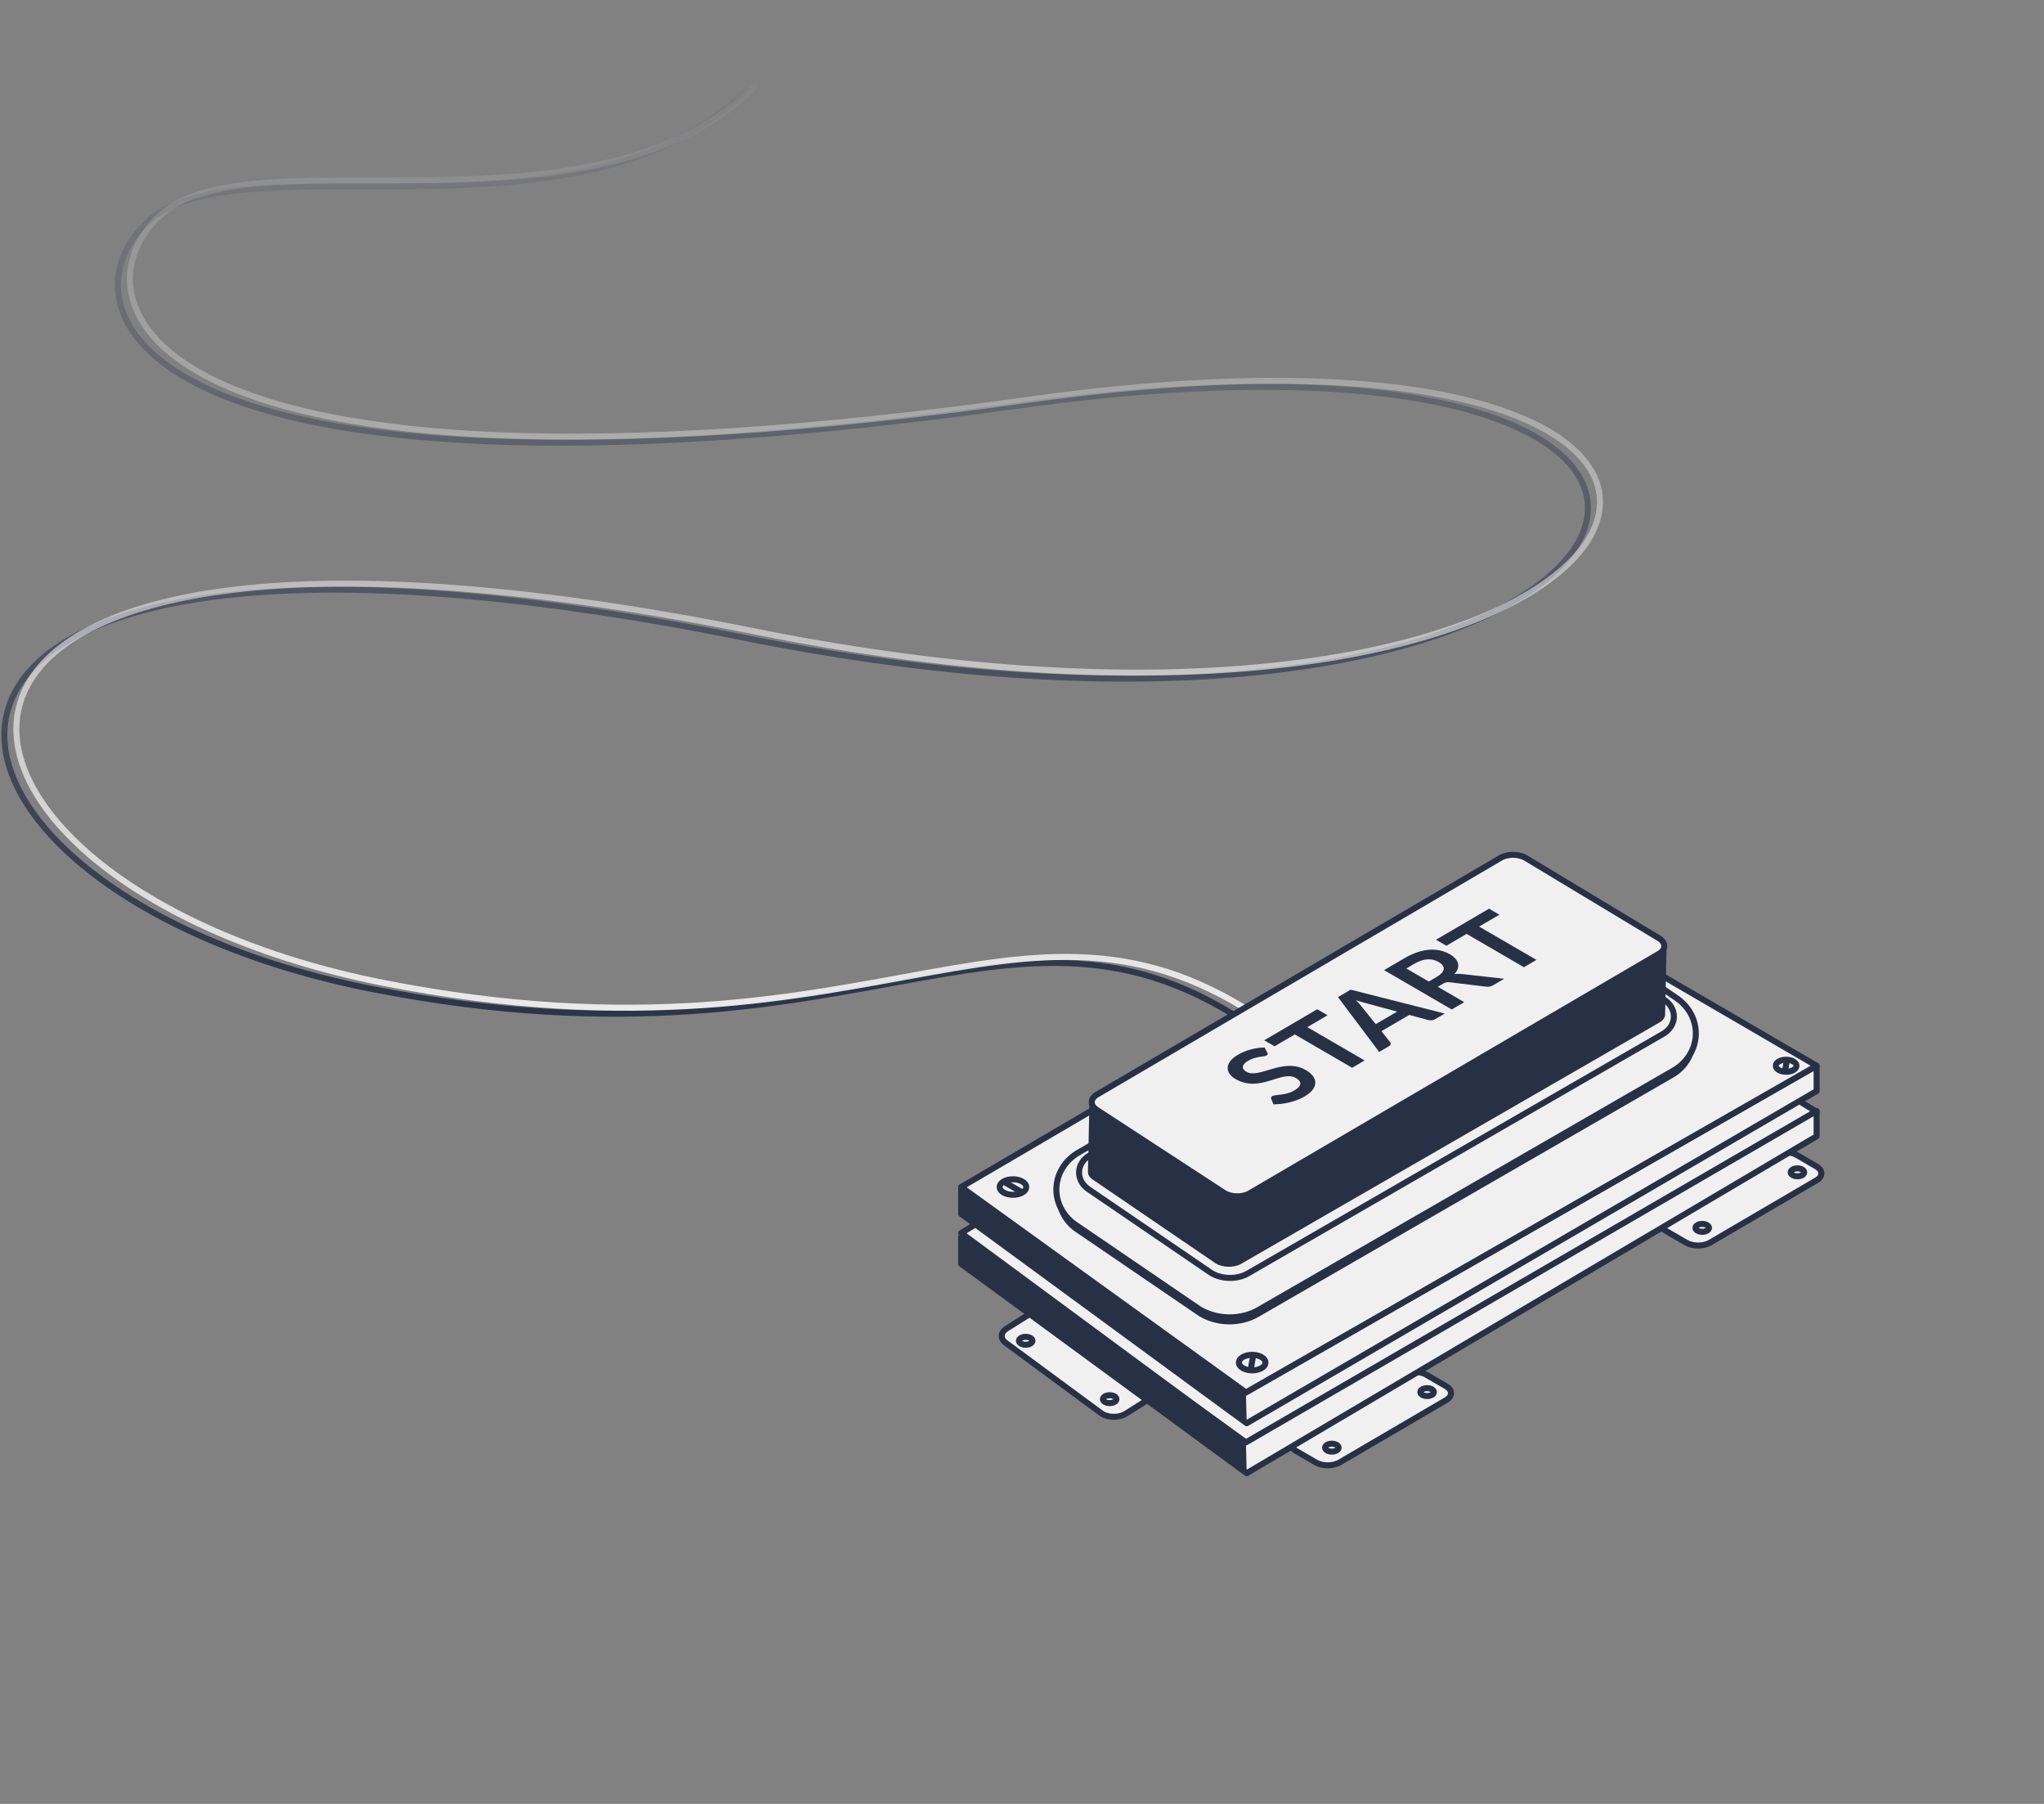 <svg width="680" height="600" viewBox="0 0 680 600" fill="none" xmlns="http://www.w3.org/2000/svg">
<rect x="0" y="0" width="680" height="600" fill="#808080" stroke="none"/>
<g style="mix-blend-mode:multiply">
<path d="M0 -3.05176e-05H680V600H0V-3.05176e-05Z" fill="white" fill-opacity="0.01"/>
</g>
<path d="M481.077 461.072L474.493 457.245C472.297 455.968 468.751 455.968 466.568 457.245L431.143 477.974C428.961 479.251 428.967 481.321 431.163 482.599L437.747 486.426C439.944 487.703 443.496 487.699 445.677 486.422L481.102 465.693C483.285 464.417 483.274 462.35 481.077 461.072Z" fill="#F0F0F0" stroke="#283046" stroke-width="2" stroke-miterlimit="10" stroke-linecap="round" stroke-linejoin="round"/>
<path d="M444.673 480.576C443.791 480.063 442.361 480.063 441.486 480.576C440.61 481.088 440.615 481.922 441.497 482.435C442.378 482.947 443.807 482.947 444.684 482.435C445.56 481.921 445.555 481.088 444.673 480.576Z" fill="#F0F0F0" stroke="#283046" stroke-width="2" stroke-miterlimit="10"/>
<path d="M476.352 462.1C475.47 461.588 474.041 461.588 473.165 462.1C472.289 462.612 472.294 463.447 473.176 463.959C474.058 464.471 475.486 464.471 476.363 463.959C477.24 463.447 477.234 462.612 476.352 462.1Z" fill="#F0F0F0" stroke="#283046" stroke-width="2" stroke-miterlimit="10"/>
<path d="M334.915 441.866C332.719 443.247 332.708 445.483 334.889 446.864L366.575 470.219C368.758 471.6 372.309 471.604 374.505 470.223L381.089 466.085C383.286 464.704 383.292 462.464 381.109 461.083L349.423 437.728C347.241 436.347 343.695 436.347 341.499 437.728L334.915 441.866Z" fill="#F0F0F0" stroke="#283046" stroke-width="2" stroke-miterlimit="10" stroke-linecap="round" stroke-linejoin="round"/>
<path d="M367.579 464.45C366.697 464.962 366.693 465.796 367.569 466.308C368.445 466.821 369.874 466.821 370.756 466.308C371.638 465.796 371.643 464.961 370.767 464.449C369.89 463.938 368.461 463.938 367.579 464.45Z" fill="#F0F0F0" stroke="#283046" stroke-width="2" stroke-miterlimit="10"/>
<path d="M339.64 445.033C338.758 445.545 338.753 446.378 339.63 446.891C340.507 447.403 341.935 447.403 342.817 446.891C343.699 446.378 343.704 445.544 342.828 445.032C341.951 444.52 340.522 444.52 339.64 445.033Z" fill="#F0F0F0" stroke="#283046" stroke-width="2" stroke-miterlimit="10"/>
<path d="M604.289 387.972L597.705 384.145C595.509 382.868 591.963 382.868 589.78 384.145L554.355 404.874C552.173 406.151 552.179 408.221 554.375 409.499L560.959 413.326C563.156 414.603 566.708 414.599 568.889 413.322L604.314 392.593C606.498 391.317 606.485 389.25 604.289 387.972Z" fill="#F0F0F0" stroke="#283046" stroke-width="2" stroke-miterlimit="10" stroke-linecap="round" stroke-linejoin="round"/>
<path d="M567.885 407.476C567.004 406.963 565.574 406.963 564.698 407.476C563.823 407.988 563.828 408.822 564.709 409.335C565.591 409.847 567.02 409.847 567.896 409.335C568.772 408.822 568.767 407.988 567.885 407.476Z" fill="#F0F0F0" stroke="#283046" stroke-width="2" stroke-miterlimit="10"/>
<path d="M599.565 389C598.683 388.487 597.253 388.487 596.377 389C595.502 389.512 595.507 390.347 596.388 390.859C597.27 391.371 598.699 391.371 599.576 390.859C600.452 390.347 600.446 389.512 599.565 389Z" fill="#F0F0F0" stroke="#283046" stroke-width="2" stroke-miterlimit="10"/>
<path d="M426.195 348.563C339 280 292 361.962 124 329C-44 296.038 -71.001 148 246.999 212C565 276 638 93 338 135C38 177 19 99.571 50 73C81 46.428 193 84 246.999 31" stroke="url(#paint0_linear)" stroke-width="2" stroke-miterlimit="10" stroke-linecap="round" stroke-linejoin="round"/>
<path d="M430.195 346.563C343 278 296 359.962 128 327C-40 294.038 -67.001 146 250.999 210C569 274 642 91 342 133C42 175 23 97.571 54 71C85 44.428 197 82 250.999 29" stroke="url(#paint1_linear)" stroke-width="2" stroke-miterlimit="10" stroke-linecap="round" stroke-linejoin="round"/>
<path d="M319.769 410.131L414.489 480.016L604.354 369.791L495.394 302.687L319.769 410.131Z" fill="#F0F0F0" stroke="#283046" stroke-width="2" stroke-miterlimit="10" stroke-linecap="round" stroke-linejoin="round"/>
<path d="M319.769 420.377L414.75 490L604.354 377.935V369.528L414.489 479.753L319.769 411.444V420.377Z" fill="#F0F0F0" stroke="#283046" stroke-width="2" stroke-miterlimit="10" stroke-linecap="round" stroke-linejoin="round"/>
<path d="M414.75 490L414.489 479.753L319.769 411.444V420.377L414.75 490Z" fill="#283046"/>
<path d="M319.769 403.759L414.75 473.381L604.354 362.894V354.486L414.489 463.134L319.769 394.826V403.759Z" fill="#F0F0F0" stroke="#283046" stroke-width="2" stroke-miterlimit="10" stroke-linecap="round" stroke-linejoin="round"/>
<path d="M414.75 473.382L414.489 463.135L319.769 394.826V403.759L414.75 473.382Z" fill="#283046"/>
<path d="M319.769 394.826L414.489 463.135L604.354 354.486L496.127 291.455L319.769 394.826Z" fill="#F0F0F0" stroke="#283046" stroke-width="2" stroke-miterlimit="10" stroke-linecap="round" stroke-linejoin="round"/>
<path d="M419.698 451.39C417.964 450.382 415.154 450.381 413.432 451.389C411.709 452.397 411.72 454.036 413.454 455.043C415.187 456.05 417.996 456.05 419.718 455.043C421.44 454.036 421.43 452.398 419.698 451.39Z" fill="#F0F0F0" stroke="#283046" stroke-width="2" stroke-miterlimit="10"/>
<path d="M416.935 450.634L416.054 455.799" stroke="#283046" stroke-width="2" stroke-miterlimit="10"/>
<path d="M340.113 393C338.38 391.992 335.569 391.991 333.847 392.999C332.125 394.006 332.135 395.646 333.869 396.653C335.602 397.659 338.412 397.66 340.133 396.653C341.856 395.646 341.847 394.007 340.113 393Z" fill="#F0F0F0" stroke="#283046" stroke-width="2" stroke-miterlimit="10"/>
<path d="M333.848 392.998L340.134 396.653" stroke="#283046" stroke-width="2" stroke-miterlimit="10"/>
<path d="M499.229 298.808C497.897 298.034 495.737 298.033 494.413 298.807C493.089 299.581 493.097 300.841 494.43 301.615C495.762 302.389 497.921 302.389 499.245 301.615C500.567 300.841 500.56 299.582 499.229 298.808Z" fill="#F0F0F0" stroke="#283046" stroke-width="2" stroke-miterlimit="10"/>
<path d="M497.2 298.24L496.453 302.196" stroke="#283046" stroke-width="2" stroke-miterlimit="10"/>
<path d="M596.637 353.067C595.29 352.284 593.106 352.284 591.768 353.066C590.43 353.848 590.438 355.123 591.785 355.906C593.132 356.689 595.315 356.689 596.653 355.906C597.99 355.123 597.983 353.85 596.637 353.067Z" fill="#F0F0F0" stroke="#283046" stroke-width="2" stroke-miterlimit="10"/>
<path d="M594.489 352.48L593.805 356.493" stroke="#283046" stroke-width="2" stroke-miterlimit="10"/>
<path d="M408.588 440.502C405.004 440.422 401.49 439.398 398.692 437.618L358.289 410.058C353.867 407.249 351.287 402.63 351.387 397.703C351.487 392.783 354.249 388.281 358.774 385.659L496.855 305.957C499.73 304.292 503.293 303.419 506.886 303.5C510.466 303.579 513.977 304.602 516.771 306.379L557.212 333.971C561.636 336.787 564.217 341.407 564.117 346.333C564.014 351.254 561.255 355.755 556.735 358.375L418.614 438.049C415.744 439.71 412.182 440.582 408.588 440.502Z" fill="#283046"/>
<path d="M408.639 438.167C405.055 438.087 401.541 437.062 398.742 435.283L358.339 407.723C353.918 404.914 351.338 400.294 351.437 395.368C351.537 390.448 354.3 385.946 358.824 383.324L496.905 303.621C499.78 301.956 503.343 301.084 506.936 301.164C510.516 301.244 514.027 302.267 516.821 304.044L557.262 331.636C561.687 334.452 564.267 339.072 564.167 343.998C564.064 348.919 561.305 353.419 556.786 356.04L418.665 435.714C415.795 437.374 412.233 438.247 408.639 438.167Z" fill="#F0F0F0" stroke="#283046" stroke-width="2" stroke-miterlimit="10" stroke-linecap="round" stroke-linejoin="round"/>
<path d="M408.928 425.052C406.668 425.002 404.499 424.386 402.822 423.319L362.418 395.759C360.187 394.341 358.934 392.205 358.981 389.901C359.028 387.601 360.361 385.524 362.641 384.204L500.72 304.502C502.438 303.507 504.633 302.986 506.897 303.037C509.153 303.087 511.318 303.701 512.992 304.766L553.434 332.358C555.668 333.779 556.921 335.916 556.874 338.222C556.826 340.521 555.495 342.597 553.218 343.916L415.1 423.588C413.384 424.582 411.191 425.102 408.928 425.052Z" fill="#F0F0F0" stroke="#283046" stroke-width="2" stroke-miterlimit="10" stroke-linecap="round" stroke-linejoin="round"/>
<path d="M531.641 319.916L511.457 307.08C509.13 305.6 505.315 305.519 502.94 306.894L433.677 348.616L362.431 367.039L361.94 389.385L361.982 389.373C361.762 390.439 362.311 391.565 363.649 392.416L404.376 420.182C406.703 421.662 410.524 421.747 412.899 420.372L552.135 340.052C553.159 339.459 553.746 338.691 553.9 337.89L553.933 337.88L554.429 315.298L531.641 319.916Z" fill="#283046"/>
<path d="M551.971 312.111L507.745 285.471C505.436 284.002 501.652 283.922 499.296 285.287L365 364.037C362.644 365.402 362.6 367.7 364.909 369.167L407.206 396.759C409.516 398.228 413.306 398.312 415.663 396.948L551.887 317.245C554.243 315.881 554.281 313.579 551.971 312.111Z" fill="#F0F0F0" stroke="#283046" stroke-width="2" stroke-miterlimit="10" stroke-linecap="round" stroke-linejoin="round"/>
<path d="M434.439 355.93C433.508 355.388 432.558 355.014 431.615 354.805C430.672 354.598 429.724 354.504 428.789 354.524C427.854 354.542 426.931 354.649 426.011 354.839C425.096 355.032 424.206 355.246 423.336 355.503C422.454 355.752 421.621 356 420.802 356.249C419.982 356.497 419.213 356.687 418.477 356.828C417.746 356.966 417.053 357.021 416.41 356.988C415.761 356.95 415.169 356.783 414.639 356.475C414.224 356.234 413.917 355.967 413.718 355.681C413.507 355.395 413.435 355.095 413.478 354.779C413.527 354.46 413.691 354.134 413.982 353.8C414.273 353.466 414.71 353.128 415.287 352.79C415.927 352.416 416.561 352.141 417.19 351.959C417.819 351.777 418.41 351.64 418.957 351.551C419.503 351.462 419.986 351.388 420.399 351.332C420.812 351.276 421.13 351.187 421.346 351.061C421.549 350.942 421.682 350.812 421.719 350.671C421.763 350.535 421.73 350.367 421.64 350.167L420.695 348.412C419.169 348.434 417.637 348.653 416.105 349.065C414.581 349.474 413.153 350.063 411.834 350.835C410.654 351.525 409.799 352.241 409.256 352.983C408.706 353.721 408.431 354.448 408.41 355.161C408.401 355.873 408.614 356.552 409.069 357.194C409.525 357.836 410.158 358.396 410.975 358.871C412.002 359.469 413.016 359.888 414.01 360.118C415.004 360.356 415.977 360.47 416.932 360.455C417.88 360.444 418.809 360.341 419.723 360.147C420.626 359.954 421.503 359.732 422.354 359.48C423.198 359.224 424.018 358.968 424.818 358.708C425.612 358.452 426.374 358.252 427.117 358.114C427.855 357.98 428.561 357.932 429.229 357.98C429.891 358.024 430.528 358.218 431.121 358.563C432.175 359.175 432.662 359.843 432.577 360.548C432.498 361.257 431.859 361.958 430.673 362.652C429.9 363.105 429.132 363.435 428.363 363.631C427.601 363.831 426.882 363.976 426.209 364.065C425.541 364.157 424.95 364.228 424.435 364.276C423.926 364.329 423.538 364.428 423.278 364.58C423.094 364.688 422.968 364.822 422.898 364.974C422.842 365.126 422.823 365.278 422.869 365.423L423.656 367.308C424.534 367.308 425.438 367.257 426.354 367.145C427.275 367.03 428.178 366.859 429.074 366.641C429.97 366.421 430.833 366.147 431.665 365.824C432.497 365.501 433.265 365.134 433.974 364.718C435.217 363.99 436.117 363.242 436.704 362.458C437.284 361.679 437.572 360.9 437.581 360.128C437.589 359.356 437.311 358.61 436.774 357.891C436.227 357.177 435.454 356.52 434.439 355.93Z" fill="#283046"/>
<path d="M441.653 337.69L438.213 335.69L420.571 346.012L424.012 348.012L430.752 344.068L449.825 355.155L453.985 352.721L434.912 341.633L441.653 337.69Z" fill="#283046"/>
<path d="M457.684 340.639L452.936 334.721C452.724 334.442 452.462 334.127 452.148 333.775C451.828 333.426 451.469 333.055 451.079 332.666C451.755 332.888 452.386 333.093 452.992 333.275C453.591 333.453 454.126 333.601 454.591 333.716L464.798 336.477L457.684 340.639ZM480.65 337.118L449.349 329.174L445.113 331.652L458.823 349.889L462.07 347.99C462.425 347.782 462.615 347.552 462.651 347.299C462.7 347.047 462.636 346.824 462.482 346.639L459.567 342.992L468.826 337.575L475.089 339.263C475.471 339.351 475.873 339.386 476.272 339.36C476.679 339.33 477.067 339.215 477.428 339.003L480.65 337.118Z" fill="#283046"/>
<path d="M467.847 322.124L470.511 320.566C472.045 319.668 473.493 319.178 474.855 319.096C476.216 319.015 477.471 319.308 478.606 319.968C479.181 320.302 479.609 320.662 479.904 321.048C480.192 321.438 480.322 321.838 480.299 322.261C480.269 322.68 480.062 323.122 479.676 323.579C479.29 324.036 478.707 324.488 477.922 324.948L475.321 326.469L467.847 322.124ZM500.428 325.546L486.512 323.987C486.041 323.928 485.577 323.902 485.138 323.913C484.699 323.924 484.266 323.961 483.84 324.025C484.39 323.428 484.762 322.83 484.963 322.229C485.157 321.632 485.192 321.045 485.055 320.485C484.931 319.917 484.635 319.375 484.18 318.852C483.731 318.332 483.118 317.85 482.364 317.412C481.408 316.856 480.368 316.444 479.246 316.177C478.119 315.907 476.928 315.814 475.656 315.888C474.398 315.962 473.056 316.226 471.652 316.682C470.249 317.131 468.789 317.799 467.274 318.686L460.451 322.678L482.963 335.764L487.123 333.33L478.328 328.217L480.109 327.174C480.521 326.933 480.89 326.785 481.214 326.729C481.545 326.67 481.926 326.67 482.371 326.722L494.277 328.162C495.162 328.299 495.957 328.162 496.667 327.746L500.428 325.546Z" fill="#283046"/>
<path d="M498.814 304.243L495.373 302.243L477.732 312.566L481.172 314.566L487.913 310.622L506.984 321.708L511.144 319.274L492.073 308.188L498.814 304.243Z" fill="#283046"/>
<defs>
<linearGradient id="paint0_linear" x1="395.191" y1="19" x2="395.191" y2="354.443" gradientUnits="userSpaceOnUse">
<stop stop-color="#283046" stop-opacity="0"/>
<stop offset="1" stop-color="#283046"/>
</linearGradient>
<linearGradient id="paint1_linear" x1="399.191" y1="17" x2="399.191" y2="352.443" gradientUnits="userSpaceOnUse">
<stop stop-color="#F0F0F0" stop-opacity="0"/>
<stop offset="1" stop-color="#F0F0F0"/>
</linearGradient>
</defs>
</svg>
